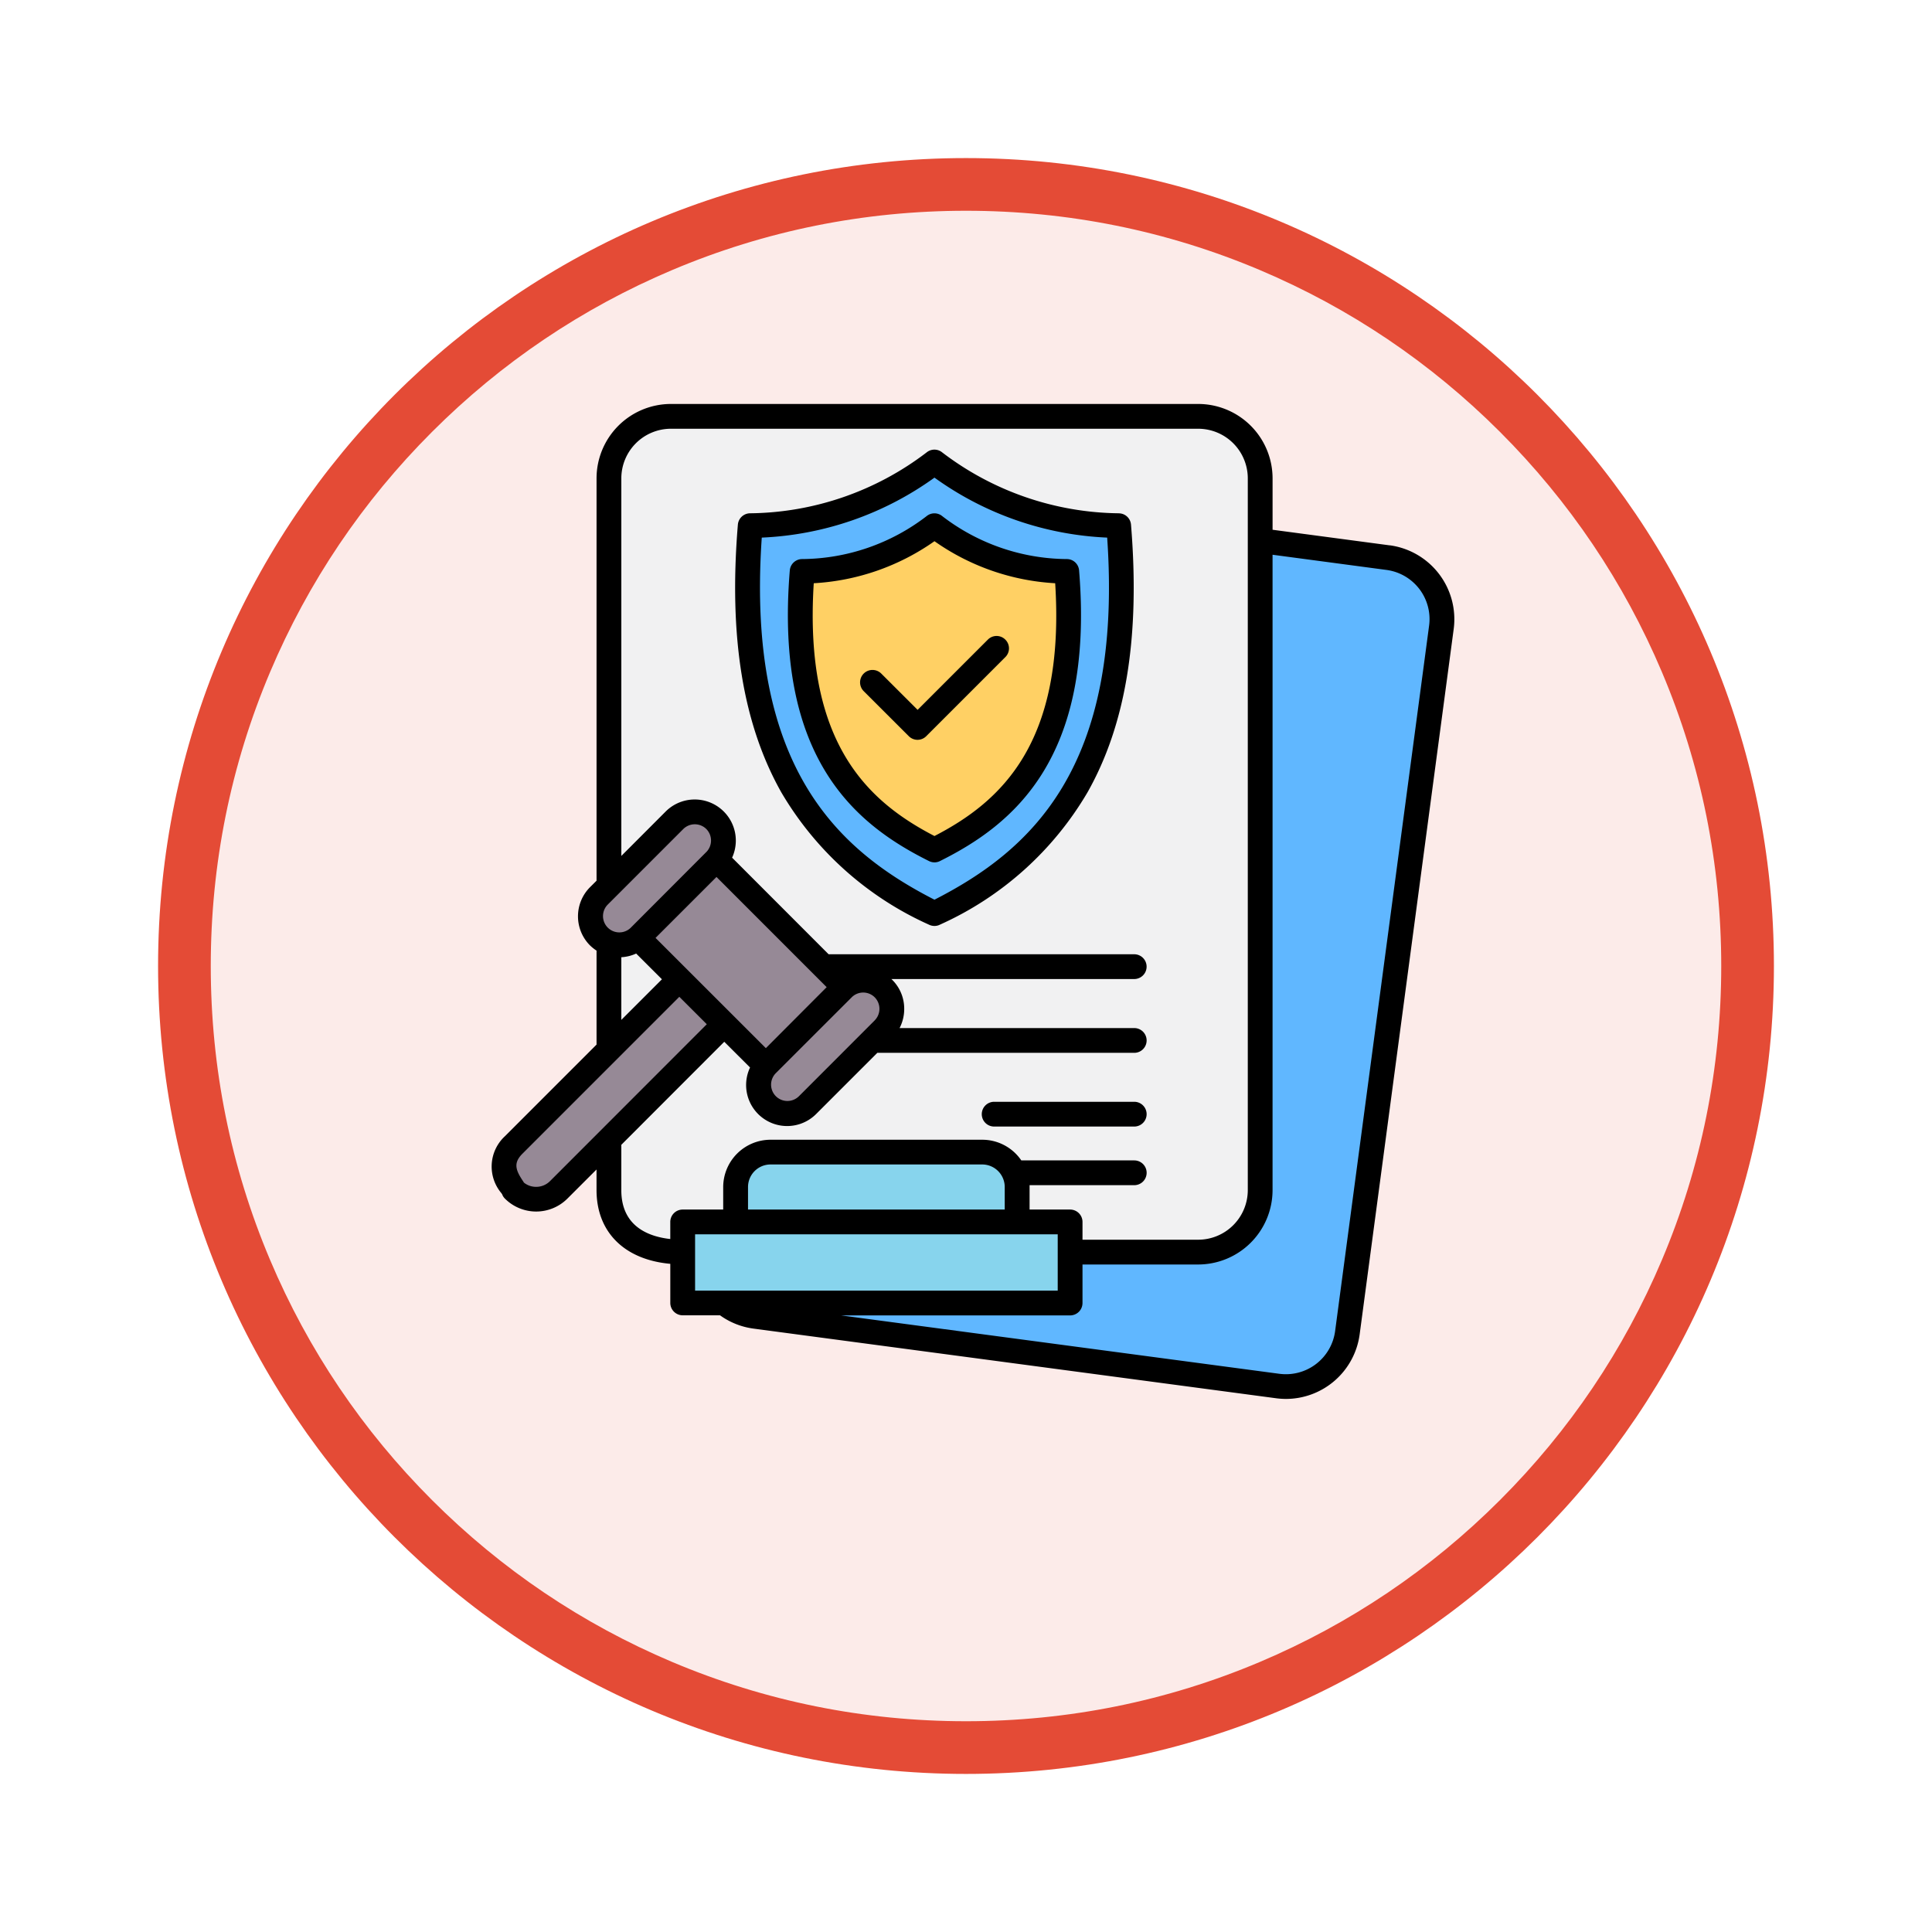<svg xmlns="http://www.w3.org/2000/svg" xmlns:xlink="http://www.w3.org/1999/xlink" width="110" height="110" viewBox="0 0 110 110">
  <defs>
    <filter id="Trazado_982547" x="0" y="0" width="110" height="110" filterUnits="userSpaceOnUse">
      <feOffset dy="3" input="SourceAlpha"/>
      <feGaussianBlur stdDeviation="3" result="blur"/>
      <feFlood flood-opacity="0.161"/>
      <feComposite operator="in" in2="blur"/>
      <feComposite in="SourceGraphic"/>
    </filter>
  </defs>
  <g id="Grupo_1163990" data-name="Grupo 1163990" transform="translate(-378 -628)">
    <g id="Grupo_1162174" data-name="Grupo 1162174" transform="translate(0 -1338)">
      <g id="Grupo_1160920" data-name="Grupo 1160920" transform="translate(0 -678)">
        <g id="Grupo_1160748" data-name="Grupo 1160748" transform="translate(0 315)">
          <g id="Grupo_1158890" data-name="Grupo 1158890" transform="translate(-423 -1476)">
            <g id="Grupo_1157405" data-name="Grupo 1157405" transform="translate(1 3016)">
              <g id="Grupo_1155792" data-name="Grupo 1155792" transform="translate(-1 -3894.666)">
                <g id="Grupo_1154703" data-name="Grupo 1154703" transform="translate(0 1465.666)">
                  <g id="Grupo_1150789" data-name="Grupo 1150789" transform="translate(3 2320)">
                    <g id="Grupo_1154212" data-name="Grupo 1154212" transform="translate(-236 -5809)">
                      <g id="Grupo_1152583" data-name="Grupo 1152583" transform="translate(1043 6713)">
                        <g id="Grupo_1146973" data-name="Grupo 1146973" transform="translate(0 0)">
                          <g id="Grupo_1146954" data-name="Grupo 1146954">
                            <g transform="matrix(1, 0, 0, 1, -9, -6)" filter="url(#Trazado_982547)">
                              <g id="Trazado_982547-2" data-name="Trazado 982547" transform="translate(9 6)" fill="#fcebe9">
                                <path d="M 46 90.5 C 39.992 90.5 34.164 89.324 28.679 87.003 C 23.38 84.762 18.621 81.553 14.534 77.466 C 10.446 73.379 7.238 68.62 4.996 63.321 C 2.676 57.836 1.5 52.008 1.5 46 C 1.5 39.992 2.676 34.164 4.996 28.679 C 7.238 23.38 10.446 18.621 14.534 14.534 C 18.621 10.446 23.38 7.238 28.679 4.996 C 34.164 2.676 39.992 1.5 46 1.5 C 52.008 1.5 57.836 2.676 63.321 4.996 C 68.62 7.238 73.379 10.446 77.466 14.534 C 81.554 18.621 84.762 23.38 87.004 28.679 C 89.324 34.164 90.5 39.992 90.5 46 C 90.5 52.008 89.324 57.836 87.004 63.321 C 84.762 68.62 81.554 73.379 77.466 77.466 C 73.379 81.553 68.62 84.762 63.321 87.003 C 57.836 89.324 52.008 90.5 46 90.5 Z" stroke="none"/>
                                <path d="M 46 3 C 40.194 3 34.563 4.136 29.263 6.378 C 24.143 8.544 19.544 11.644 15.594 15.594 C 11.644 19.544 8.544 24.143 6.378 29.263 C 4.136 34.563 3 40.194 3 46 C 3 51.806 4.136 57.437 6.378 62.737 C 8.544 67.857 11.644 72.455 15.594 76.405 C 19.544 80.355 24.143 83.456 29.263 85.622 C 34.563 87.863 40.194 89 46 89 C 51.806 89 57.437 87.863 62.737 85.622 C 67.857 83.456 72.456 80.355 76.406 76.405 C 80.356 72.455 83.456 67.857 85.622 62.737 C 87.864 57.437 89 51.806 89 46 C 89 40.194 87.864 34.563 85.622 29.263 C 83.456 24.143 80.356 19.544 76.406 15.594 C 72.456 11.644 67.857 8.544 62.737 6.378 C 57.437 4.136 51.806 3 46 3 M 46 -7.62939453125e-06 C 71.405 -7.62939453125e-06 92 20.595 92 46 C 92 71.405 71.405 92 46 92 C 20.595 92 0 71.405 0 46 C 0 20.595 20.595 -7.62939453125e-06 46 -7.62939453125e-06 Z" stroke="none" fill="#e44b36"/>
                              </g>
                            </g>
                          </g>
                        </g>
                      </g>
                    </g>
                  </g>
                </g>
              </g>
            </g>
          </g>
        </g>
      </g>
    </g>
    <g id="cumplimiento" transform="translate(385.205 632.4)">
      <path id="Trazado_1016181" data-name="Trazado 1016181" d="M96.042,59.567c-.018-.016-.035-.032-.052-.049l-.535-.59h14.623a.353.353,0,0,0,0-.705H92.535l-5.772-5.774.1-.223a1.986,1.986,0,0,0-3.209-2.233L80.52,53.127V30.775A3.179,3.179,0,0,1,83.695,27.6h30.024a3.179,3.179,0,0,1,3.175,3.175V71.3a3.179,3.179,0,0,1-3.175,3.175h-6.942V73.114a.352.352,0,0,0-.353-.353h-2.661V70.668h6.315a.353.353,0,1,0,0-.705h-6.617l-.1-.154a2.336,2.336,0,0,0-1.931-1.023H89.37a2.344,2.344,0,0,0-2.34,2.34v1.635H84.368a.352.352,0,0,0-.353.353v1.367l-.391-.043c-1.818-.2-3.1-1.177-3.1-3.134V68.575l6.217-6.219,1.892,1.888-.1.223a1.984,1.984,0,0,0,3.2,2.233l3.573-3.573h14.773a.353.353,0,1,0,0-.705H96.136l.268-.515a2.012,2.012,0,0,0,.225-.929,1.967,1.967,0,0,0-.578-1.4Z" transform="translate(-52.705 -7.942)" fill="#f1f1f2" fill-rule="evenodd"/>
      <path id="Trazado_1016182" data-name="Trazado 1016182" d="M211.424,88.21l6.888.919a3.18,3.18,0,0,1,2.727,3.566l-5.352,40.174a3.184,3.184,0,0,1-3.568,2.727l-25.279-3.368.043-.658h13.365a.354.354,0,0,0,.353-.353V128.67h6.942a3.886,3.886,0,0,0,3.88-3.88V88.21Z" transform="translate(-146.528 -61.428)" fill="#60b7ff" fill-rule="evenodd"/>
      <path id="Trazado_1016183" data-name="Trazado 1016183" d="M32.255,312.788a1.465,1.465,0,0,1-1.948.1l-.055-.045-.034-.063c-.024-.045-.058-.089-.086-.133-.456-.7-.582-1.278.061-1.921l9.186-9.187,2.064,2.06Z" transform="translate(-7.903 -249.684)" fill="#968996" fill-rule="evenodd"/>
      <path id="Trazado_1016184" data-name="Trazado 1016184" d="M168.2,54.378a32.728,32.728,0,0,1-.394,8.458,18.337,18.337,0,0,1-2.191,5.933,17.387,17.387,0,0,1-7.44,6.563l-.161.082-.161-.082a17.387,17.387,0,0,1-7.44-6.563,18.327,18.327,0,0,1-2.191-5.933,32.678,32.678,0,0,1-.394-8.458l.021-.309.309-.019a17.831,17.831,0,0,0,9.646-3.348l.208-.153.208.153a17.84,17.84,0,0,0,9.646,3.348l.309.019Z" transform="translate(-112.01 -28.195)" fill="#f1f1f2" fill-rule="evenodd"/>
      <path id="Trazado_1016185" data-name="Trazado 1016185" d="M163.567,47.7a.351.351,0,0,0-.341-.323,17.243,17.243,0,0,1-10.285-3.55.351.351,0,0,0-.434,0,17.222,17.222,0,0,1-10.285,3.55.351.351,0,0,0-.336.324c-.417,5.054-.113,10.54,2.437,15.05a18.308,18.308,0,0,0,8.244,7.376.343.343,0,0,0,.16.036.371.371,0,0,0,.155-.036,18.314,18.314,0,0,0,8.244-7.376c2.551-4.51,2.854-10,2.44-15.051Z" transform="translate(-106.722 -22.196)" fill="#60b7ff" fill-rule="evenodd"/>
      <path id="Trazado_1016186" data-name="Trazado 1016186" d="M105.788,249.442l.823.823-3.963,3.968-6.777-6.776,3.969-3.967,5.949,5.951Z" transform="translate(-66.25 -198.457)" fill="#968996" fill-rule="evenodd"/>
      <path id="Trazado_1016187" data-name="Trazado 1016187" d="M157.776,301.065a1.277,1.277,0,0,1,1.808,0,1.287,1.287,0,0,1,0,1.811l-4.316,4.32a1.282,1.282,0,0,1-1.811-1.814Z" transform="translate(-116.738 -248.933)" fill="#968996" fill-rule="evenodd"/>
      <path id="Trazado_1016188" data-name="Trazado 1016188" d="M80.54,286.288v-4.75l.333-.019a1.967,1.967,0,0,0,.717-.177l.222-.1,1.892,1.887Z" transform="translate(-52.722 -231.77)" fill="#f1f1f2" fill-rule="evenodd"/>
      <path id="Trazado_1016189" data-name="Trazado 1016189" d="M73.73,225.681a1.281,1.281,0,1,1-1.814-1.81l4.32-4.318a1.277,1.277,0,0,1,2.182.906,1.255,1.255,0,0,1-.374.906Z" transform="translate(-44.782 -177.004)" fill="#968996" fill-rule="evenodd"/>
      <path id="Trazado_1016190" data-name="Trazado 1016190" d="M180.405,98.913a12.314,12.314,0,0,1-5.216-4.651,13.043,13.043,0,0,1-1.543-4.173,23.055,23.055,0,0,1-.3-5.9l.02-.308.307-.022a12.885,12.885,0,0,0,6.693-2.328l.206-.147.206.147a12.867,12.867,0,0,0,6.693,2.328l.307.022.02.308a23.053,23.053,0,0,1-.3,5.9,13.1,13.1,0,0,1-1.543,4.173,12.321,12.321,0,0,1-5.216,4.651L180.57,99Z" transform="translate(-134.563 -55.401)" fill="#f1f1f2" fill-rule="evenodd"/>
      <path id="Trazado_1016191" data-name="Trazado 1016191" d="M183.144,77.508a.353.353,0,0,0-.342-.323,12.137,12.137,0,0,1-7.327-2.527.351.351,0,0,0-.434,0,12.133,12.133,0,0,1-7.324,2.528.353.353,0,0,0-.342.323,24.454,24.454,0,0,0,.275,6.723,13.735,13.735,0,0,0,1.744,4.583,13.3,13.3,0,0,0,5.7,4.893.358.358,0,0,0,.16.036.375.375,0,0,0,.155-.036,13.325,13.325,0,0,0,5.707-4.894,13.73,13.73,0,0,0,1.747-4.583A24.409,24.409,0,0,0,183.144,77.508Z" transform="translate(-129.255 -49.402)" fill="#ffd064" fill-rule="evenodd"/>
      <path id="Trazado_1016192" data-name="Trazado 1016192" d="M116.27,417.83h21.352v3.912H116.27Z" transform="translate(-84.253 -352.305)" fill="#87d4ed" fill-rule="evenodd"/>
      <path id="Trazado_1016193" data-name="Trazado 1016193" d="M141.91,387.28v-1.635a1.637,1.637,0,0,1,1.634-1.635H155.6a1.637,1.637,0,0,1,1.634,1.635v1.635Z" transform="translate(-106.879 -322.46)" fill="#87d4ed" fill-rule="evenodd"/>
      <path id="Trazado_1016194" data-name="Trazado 1016194" d="M48.693,59.036a.706.706,0,0,1,.705-.705h7.976a.705.705,0,1,1,0,1.41H49.4A.705.705,0,0,1,48.693,59.036Zm1.339-27.021a.7.7,0,0,1,0,1l-4.5,4.5a.7.7,0,0,1-.994,0l-2.567-2.564a.705.705,0,1,1,1-1l2.069,2.065,4-4A.7.7,0,0,1,50.032,32.015ZM46,43.2c3.792-1.962,7.453-5.289,6.873-14.393A13.206,13.206,0,0,1,46,26.414a13.21,13.21,0,0,1-6.873,2.393C38.551,37.91,42.213,41.237,46,43.2Zm7.554-15.769a11.769,11.769,0,0,1-7.122-2.453.7.7,0,0,0-.869,0,11.761,11.761,0,0,1-7.118,2.453.705.705,0,0,0-.682.646c-.883,10.73,3.767,14.477,7.919,16.545A.713.713,0,0,0,46,44.7a.686.686,0,0,0,.311-.074c4.151-2.068,8.807-5.816,7.923-16.545A.7.7,0,0,0,53.559,27.431ZM46,46.825c5.442-2.782,10.741-7.493,9.833-20.616A18.146,18.146,0,0,1,46,22.794a18.146,18.146,0,0,1-9.833,3.415C35.264,39.331,40.563,44.042,46,46.825Zm10.51-22a16.864,16.864,0,0,1-10.079-3.474.7.7,0,0,0-.869,0,16.839,16.839,0,0,1-10.079,3.474.705.705,0,0,0-.677.648c-.528,6.381.288,11.37,2.481,15.253a18.553,18.553,0,0,0,8.393,7.518A.713.713,0,0,0,46,48.32a.686.686,0,0,0,.311-.074,18.542,18.542,0,0,0,8.393-7.518c2.2-3.882,3.009-8.872,2.486-15.253a.7.7,0,0,0-.678-.648ZM74.162,31.22a2.824,2.824,0,0,0-2.424-3.17l-6.489-.865V63.362a4.239,4.239,0,0,1-4.233,4.233H54.428v2.194a.706.706,0,0,1-.705.705H40.687l24.951,3.324a2.828,2.828,0,0,0,3.172-2.424ZM32.37,65.878H53.017v3.206H32.37ZM50,63.184v1.282H35.384V63.184A1.284,1.284,0,0,1,36.665,61.9H48.721A1.284,1.284,0,0,1,50,63.184ZM30.958,65.172a.705.705,0,0,1,.705-.705h2.308V63.185a2.7,2.7,0,0,1,2.693-2.693H48.721a2.691,2.691,0,0,1,2.223,1.177h6.431a.705.705,0,0,1,0,1.41h-5.96v1.388h2.308a.705.705,0,0,1,.705.705v1.012h6.589a2.826,2.826,0,0,0,2.822-2.822V22.833a2.826,2.826,0,0,0-2.822-2.822H30.993a2.826,2.826,0,0,0-2.822,2.822v21.5L30.7,41.8a2.34,2.34,0,0,1,3.778,2.632l5.495,5.5h17.4a.705.705,0,1,1,0,1.41H43.547c.014.016.034.029.048.046a2.315,2.315,0,0,1,.682,1.654,2.359,2.359,0,0,1-.264,1.092H57.374a.705.705,0,0,1,0,1.41H42.746l-3.47,3.47A2.335,2.335,0,0,1,35.5,56.379l-1.468-1.465L28.17,60.781v2.581c0,2.05,1.526,2.643,2.788,2.783Zm-6.853-2.319a1.105,1.105,0,0,1-.783.321,1.094,1.094,0,0,1-.7-.244c-.028-.054-.067-.106-.1-.159-.384-.589-.484-.979.014-1.479l8.937-8.938,1.564,1.562ZM28.17,50.1a2.329,2.329,0,0,0,.845-.209l1.468,1.465L28.17,53.669Zm4.843-5.993L28.7,48.428a.929.929,0,0,1-1.315-1.312L31.7,42.8a.931.931,0,0,1,1.309,0,.935.935,0,0,1,0,1.312Zm6.172,7.021h0l.677.677L36.4,55.277,30.119,49l3.47-3.469ZM42.6,53.694l-4.315,4.318A.929.929,0,0,1,36.968,56.7l4.32-4.318a.925.925,0,0,1,1.309,0,.935.935,0,0,1,0,1.313ZM71.926,26.651l-6.676-.889v-2.93A4.238,4.238,0,0,0,61.017,18.6H30.993a4.238,4.238,0,0,0-4.233,4.233V45.743l-.375.374a2.347,2.347,0,0,0,0,3.308,2.554,2.554,0,0,0,.375.3v5.35l-5.216,5.216a2.35,2.35,0,0,0-.2,3.245.415.415,0,0,0,.039.055.65.65,0,0,0,.163.255,2.517,2.517,0,0,0,3.552,0l1.661-1.66v1.171c0,2.4,1.594,3.965,4.2,4.2v2.226a.706.706,0,0,0,.705.705h2.126a4.2,4.2,0,0,0,1.905.757l29.756,3.966a4.408,4.408,0,0,0,.562.038,4.241,4.241,0,0,0,4.195-3.674l5.356-40.174a4.248,4.248,0,0,0-3.643-4.754Z" fill-rule="evenodd"/>
    </g>
  </g>
</svg>
